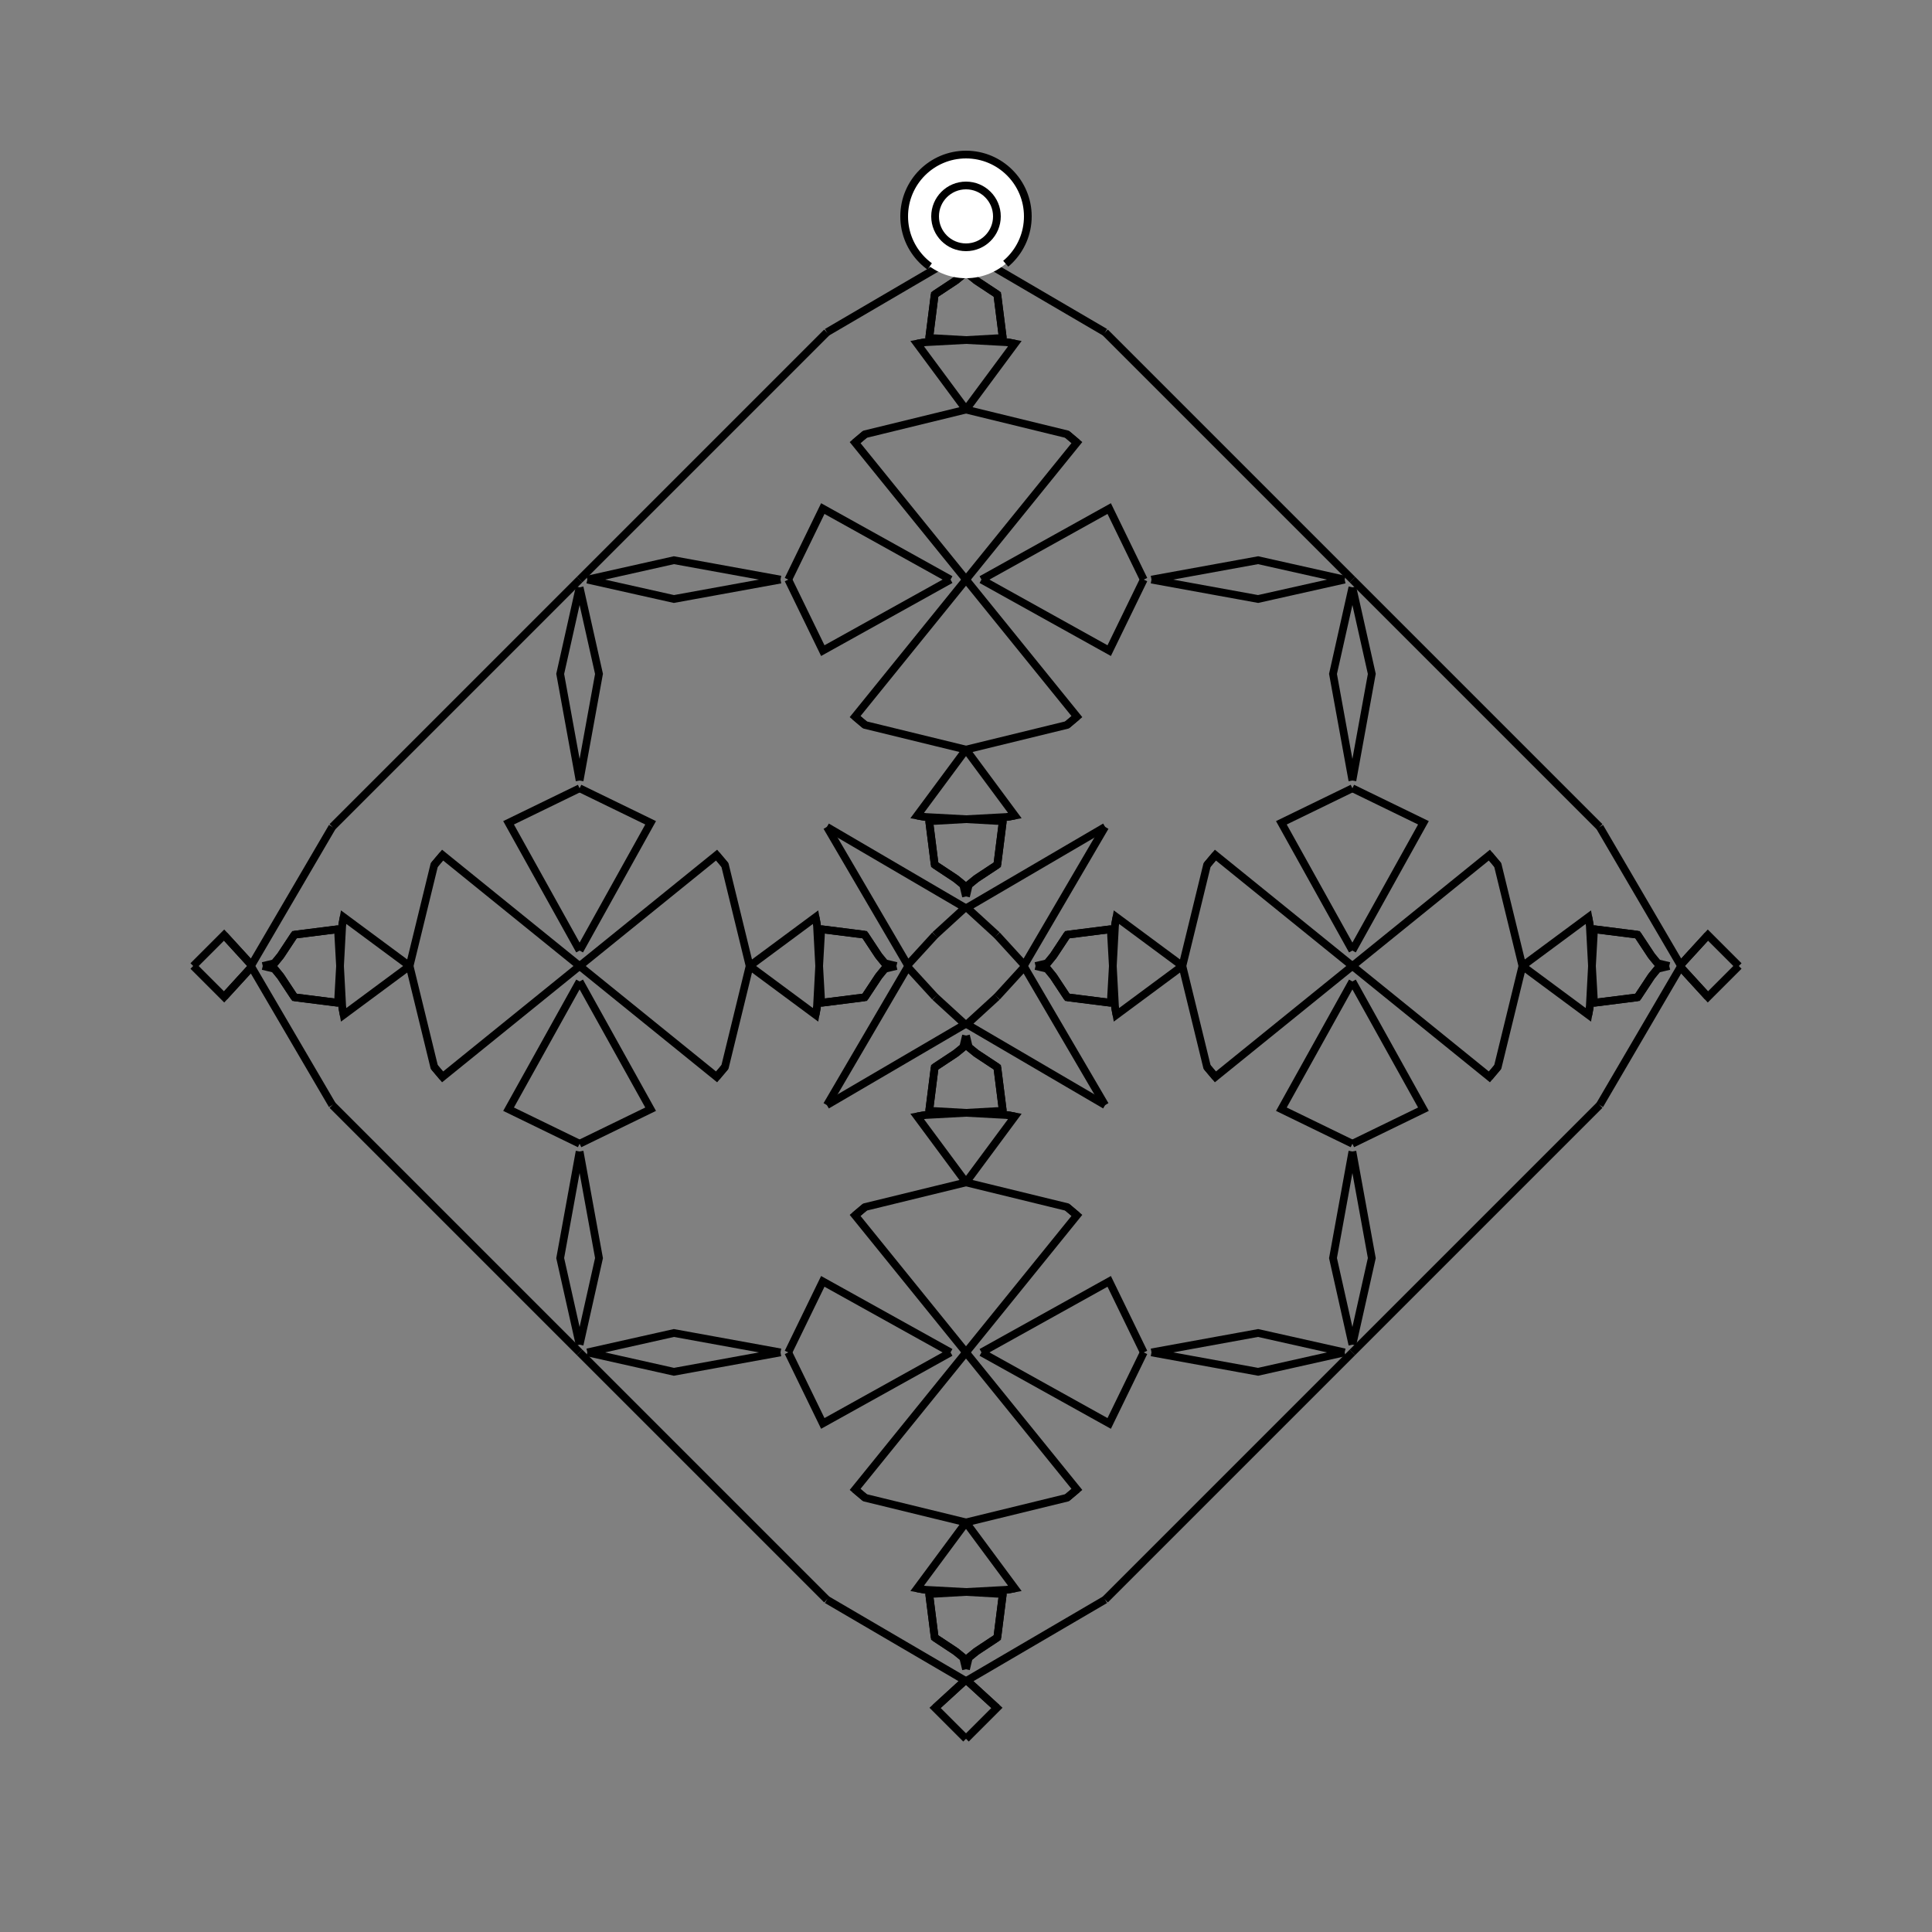 <?xml version="1.0" encoding="UTF-8"?>
<svg xmlns="http://www.w3.org/2000/svg" xmlns:xlink="http://www.w3.org/1999/xlink"
     width="250" height="250" viewBox="-125.0 -125.0 250 250">
<rect x="-125.0" y="-125.0" width="250" height="250" fill="#808080" stroke="none"/>
<defs>
</defs>
<path d="M9.0,-0.0 L10.516,-0.362 L11.303,-1.328" fill-opacity="0" stroke="black" stroke-width="1" />
<path d="M9.0,-0.0 L10.516,0.362 L11.303,1.328" fill-opacity="0" stroke="black" stroke-width="1" />
<path d="M10.516,-0.362 L11.303,-1.328 L13.103,-4.051" fill-opacity="0" stroke="black" stroke-width="1" />
<path d="M10.516,0.362 L11.303,1.328 L13.103,4.051" fill-opacity="0" stroke="black" stroke-width="1" />
<path d="M11.303,-1.328 L13.103,-4.051 L18.732,-4.762" fill-opacity="0" stroke="black" stroke-width="1" />
<path d="M11.303,1.328 L13.103,4.051 L18.732,4.762" fill-opacity="0" stroke="black" stroke-width="1" />
<path d="M13.103,-4.051 L18.732,-4.762 L19.0,-0.0" fill-opacity="0" stroke="black" stroke-width="1" />
<path d="M13.103,4.051 L18.732,4.762 L19.0,-0.0" fill-opacity="0" stroke="black" stroke-width="1" />
<path d="M50.0,50.0 L19.0,81.0 L18.0,82.0" fill-opacity="0" stroke="black" stroke-width="1" />
<path d="M50.0,-50.0 L19.0,-81.0 L18.0,-82.0" fill-opacity="0" stroke="black" stroke-width="1" />
<path d="M19.0,-0.0 L19.285,-5.321 L19.469,-6.318" fill-opacity="0" stroke="black" stroke-width="1" />
<path d="M19.0,-0.0 L19.285,5.321 L19.469,6.318" fill-opacity="0" stroke="black" stroke-width="1" />
<path d="M19.285,-5.321 L19.469,-6.318 L28.0,-0.0" fill-opacity="0" stroke="black" stroke-width="1" />
<path d="M19.285,5.321 L19.469,6.318 L28.0,-0.0" fill-opacity="0" stroke="black" stroke-width="1" />
<path d="M28.0,-0.0 L31.191,-13.069 L32.27,-14.351" fill-opacity="0" stroke="black" stroke-width="1" />
<path d="M28.0,-0.0 L31.191,13.069 L32.27,14.351" fill-opacity="0" stroke="black" stroke-width="1" />
<path d="M31.191,-13.069 L32.27,-14.351 L50.0,-0.0" fill-opacity="0" stroke="black" stroke-width="1" />
<path d="M31.191,13.069 L32.27,14.351 L50.0,-0.0" fill-opacity="0" stroke="black" stroke-width="1" />
<path d="M50.0,-2.0 L40.809,-18.53 L50.0,-23.0" fill-opacity="0" stroke="black" stroke-width="1" />
<path d="M50.0,2.0 L40.809,18.53 L50.0,23.0" fill-opacity="0" stroke="black" stroke-width="1" />
<path d="M50.0,-24.0 L47.49,-37.797 L50.0,-49.0" fill-opacity="0" stroke="black" stroke-width="1" />
<path d="M50.0,24.0 L47.49,37.797 L50.0,49.0" fill-opacity="0" stroke="black" stroke-width="1" />
<path d="M18.0,-18.0 L7.543,-0.126 L4.0,-4.0" fill-opacity="0" stroke="black" stroke-width="1" />
<path d="M18.0,18.0 L7.543,0.126 L4.0,4.0" fill-opacity="0" stroke="black" stroke-width="1" />
<path d="M0.126,92.457 L4.0,96.0 L0.0,100.0" fill-opacity="0" stroke="black" stroke-width="1" />
<path d="M0.126,-92.457 L4.0,-96.0 L0.0,-100.0" fill-opacity="0" stroke="black" stroke-width="1" />
<path d="M-9.0,-0.0 L-10.516,-0.362 L-11.303,-1.328" fill-opacity="0" stroke="black" stroke-width="1" />
<path d="M-9.0,-0.0 L-10.516,0.362 L-11.303,1.328" fill-opacity="0" stroke="black" stroke-width="1" />
<path d="M-10.516,-0.362 L-11.303,-1.328 L-13.103,-4.051" fill-opacity="0" stroke="black" stroke-width="1" />
<path d="M-10.516,0.362 L-11.303,1.328 L-13.103,4.051" fill-opacity="0" stroke="black" stroke-width="1" />
<path d="M-11.303,-1.328 L-13.103,-4.051 L-18.732,-4.762" fill-opacity="0" stroke="black" stroke-width="1" />
<path d="M-11.303,1.328 L-13.103,4.051 L-18.732,4.762" fill-opacity="0" stroke="black" stroke-width="1" />
<path d="M-13.103,-4.051 L-18.732,-4.762 L-19.0,-0.0" fill-opacity="0" stroke="black" stroke-width="1" />
<path d="M-13.103,4.051 L-18.732,4.762 L-19.0,-0.0" fill-opacity="0" stroke="black" stroke-width="1" />
<path d="M-50.0,50.0 L-19.0,81.0 L-18.0,82.0" fill-opacity="0" stroke="black" stroke-width="1" />
<path d="M-50.0,-50.0 L-19.0,-81.0 L-18.0,-82.0" fill-opacity="0" stroke="black" stroke-width="1" />
<path d="M-19.0,-0.0 L-19.285,-5.321 L-19.469,-6.318" fill-opacity="0" stroke="black" stroke-width="1" />
<path d="M-19.0,-0.0 L-19.285,5.321 L-19.469,6.318" fill-opacity="0" stroke="black" stroke-width="1" />
<path d="M-19.285,-5.321 L-19.469,-6.318 L-28.0,-0.0" fill-opacity="0" stroke="black" stroke-width="1" />
<path d="M-19.285,5.321 L-19.469,6.318 L-28.0,-0.0" fill-opacity="0" stroke="black" stroke-width="1" />
<path d="M-28.0,-0.0 L-31.191,-13.069 L-32.27,-14.351" fill-opacity="0" stroke="black" stroke-width="1" />
<path d="M-28.0,-0.0 L-31.191,13.069 L-32.27,14.351" fill-opacity="0" stroke="black" stroke-width="1" />
<path d="M-31.191,-13.069 L-32.27,-14.351 L-50.0,-0.0" fill-opacity="0" stroke="black" stroke-width="1" />
<path d="M-31.191,13.069 L-32.27,14.351 L-50.0,-0.0" fill-opacity="0" stroke="black" stroke-width="1" />
<path d="M-50.0,-2.0 L-40.809,-18.53 L-50.0,-23.0" fill-opacity="0" stroke="black" stroke-width="1" />
<path d="M-50.0,2.0 L-40.809,18.53 L-50.0,23.0" fill-opacity="0" stroke="black" stroke-width="1" />
<path d="M-50.0,-24.0 L-47.49,-37.797 L-50.0,-49.0" fill-opacity="0" stroke="black" stroke-width="1" />
<path d="M-50.0,24.0 L-47.49,37.797 L-50.0,49.0" fill-opacity="0" stroke="black" stroke-width="1" />
<path d="M-18.0,-18.0 L-7.543,-0.126 L-4.0,-4.0" fill-opacity="0" stroke="black" stroke-width="1" />
<path d="M-18.0,18.0 L-7.543,0.126 L-4.0,4.0" fill-opacity="0" stroke="black" stroke-width="1" />
<path d="M-0.126,92.457 L-4.0,96.0 L0.0,100.0" fill-opacity="0" stroke="black" stroke-width="1" />
<path d="M-0.126,-92.457 L-4.0,-96.0 L0.0,-100.0" fill-opacity="0" stroke="black" stroke-width="1" />
<path d="M91.0,-0.0 L89.484,0.362 L88.697,1.328" fill-opacity="0" stroke="black" stroke-width="1" />
<path d="M91.0,-0.0 L89.484,-0.362 L88.697,-1.328" fill-opacity="0" stroke="black" stroke-width="1" />
<path d="M89.484,0.362 L88.697,1.328 L86.897,4.051" fill-opacity="0" stroke="black" stroke-width="1" />
<path d="M89.484,-0.362 L88.697,-1.328 L86.897,-4.051" fill-opacity="0" stroke="black" stroke-width="1" />
<path d="M88.697,1.328 L86.897,4.051 L81.268,4.762" fill-opacity="0" stroke="black" stroke-width="1" />
<path d="M88.697,-1.328 L86.897,-4.051 L81.268,-4.762" fill-opacity="0" stroke="black" stroke-width="1" />
<path d="M86.897,4.051 L81.268,4.762 L81.0,-0.0" fill-opacity="0" stroke="black" stroke-width="1" />
<path d="M86.897,-4.051 L81.268,-4.762 L81.0,-0.0" fill-opacity="0" stroke="black" stroke-width="1" />
<path d="M50.0,50.0 L81.0,19.0 L82.0,18.0" fill-opacity="0" stroke="black" stroke-width="1" />
<path d="M50.0,-50.0 L81.0,-19.0 L82.0,-18.0" fill-opacity="0" stroke="black" stroke-width="1" />
<path d="M81.0,-0.0 L80.715,5.321 L80.531,6.318" fill-opacity="0" stroke="black" stroke-width="1" />
<path d="M81.0,-0.0 L80.715,-5.321 L80.531,-6.318" fill-opacity="0" stroke="black" stroke-width="1" />
<path d="M80.715,5.321 L80.531,6.318 L72.0,-0.0" fill-opacity="0" stroke="black" stroke-width="1" />
<path d="M80.715,-5.321 L80.531,-6.318 L72.0,-0.0" fill-opacity="0" stroke="black" stroke-width="1" />
<path d="M72.0,-0.0 L68.809,13.069 L67.73,14.351" fill-opacity="0" stroke="black" stroke-width="1" />
<path d="M72.0,-0.0 L68.809,-13.069 L67.73,-14.351" fill-opacity="0" stroke="black" stroke-width="1" />
<path d="M68.809,13.069 L67.73,14.351 L50.0,-0.0" fill-opacity="0" stroke="black" stroke-width="1" />
<path d="M68.809,-13.069 L67.73,-14.351 L50.0,-0.0" fill-opacity="0" stroke="black" stroke-width="1" />
<path d="M50.0,2.0 L59.191,18.53 L50.0,23.0" fill-opacity="0" stroke="black" stroke-width="1" />
<path d="M50.0,-2.0 L59.191,-18.53 L50.0,-23.0" fill-opacity="0" stroke="black" stroke-width="1" />
<path d="M50.0,24.0 L52.51,37.797 L50.0,49.0" fill-opacity="0" stroke="black" stroke-width="1" />
<path d="M50.0,-24.0 L52.51,-37.797 L50.0,-49.0" fill-opacity="0" stroke="black" stroke-width="1" />
<path d="M82.0,18.0 L92.457,0.126 L96.0,4.0" fill-opacity="0" stroke="black" stroke-width="1" />
<path d="M82.0,-18.0 L92.457,-0.126 L96.0,-4.0" fill-opacity="0" stroke="black" stroke-width="1" />
<path d="M92.457,0.126 L96.0,4.0 L100.0,-0.0" fill-opacity="0" stroke="black" stroke-width="1" />
<path d="M92.457,-0.126 L96.0,-4.0 L100.0,-0.0" fill-opacity="0" stroke="black" stroke-width="1" />
<path d="M0.0,-9.0 L0.362,-10.516 L1.328,-11.303" fill-opacity="0" stroke="black" stroke-width="1" />
<path d="M0.0,9.0 L0.362,10.516 L1.328,11.303" fill-opacity="0" stroke="black" stroke-width="1" />
<path d="M0.0,91.0 L0.362,89.484 L1.328,88.697" fill-opacity="0" stroke="black" stroke-width="1" />
<path d="M0.0,-91.0 L0.362,-89.484 L1.328,-88.697" fill-opacity="0" stroke="black" stroke-width="1" />
<path d="M0.362,-10.516 L1.328,-11.303 L4.051,-13.103" fill-opacity="0" stroke="black" stroke-width="1" />
<path d="M0.362,10.516 L1.328,11.303 L4.051,13.103" fill-opacity="0" stroke="black" stroke-width="1" />
<path d="M0.362,89.484 L1.328,88.697 L4.051,86.897" fill-opacity="0" stroke="black" stroke-width="1" />
<path d="M0.362,-89.484 L1.328,-88.697 L4.051,-86.897" fill-opacity="0" stroke="black" stroke-width="1" />
<path d="M1.328,-11.303 L4.051,-13.103 L4.762,-18.732" fill-opacity="0" stroke="black" stroke-width="1" />
<path d="M1.328,11.303 L4.051,13.103 L4.762,18.732" fill-opacity="0" stroke="black" stroke-width="1" />
<path d="M1.328,88.697 L4.051,86.897 L4.762,81.268" fill-opacity="0" stroke="black" stroke-width="1" />
<path d="M1.328,-88.697 L4.051,-86.897 L4.762,-81.268" fill-opacity="0" stroke="black" stroke-width="1" />
<path d="M4.051,-13.103 L4.762,-18.732 L0.0,-19.0" fill-opacity="0" stroke="black" stroke-width="1" />
<path d="M4.051,13.103 L4.762,18.732 L0.0,19.0" fill-opacity="0" stroke="black" stroke-width="1" />
<path d="M4.051,86.897 L4.762,81.268 L0.0,81.0" fill-opacity="0" stroke="black" stroke-width="1" />
<path d="M4.051,-86.897 L4.762,-81.268 L0.0,-81.0" fill-opacity="0" stroke="black" stroke-width="1" />
<path d="M0.0,-19.0 L5.321,-19.285 L6.318,-19.469" fill-opacity="0" stroke="black" stroke-width="1" />
<path d="M0.0,19.0 L5.321,19.285 L6.318,19.469" fill-opacity="0" stroke="black" stroke-width="1" />
<path d="M0.0,81.0 L5.321,80.715 L6.318,80.531" fill-opacity="0" stroke="black" stroke-width="1" />
<path d="M0.0,-81.0 L5.321,-80.715 L6.318,-80.531" fill-opacity="0" stroke="black" stroke-width="1" />
<path d="M5.321,-19.285 L6.318,-19.469 L0.0,-28.0" fill-opacity="0" stroke="black" stroke-width="1" />
<path d="M5.321,19.285 L6.318,19.469 L0.0,28.0" fill-opacity="0" stroke="black" stroke-width="1" />
<path d="M5.321,80.715 L6.318,80.531 L0.0,72.0" fill-opacity="0" stroke="black" stroke-width="1" />
<path d="M5.321,-80.715 L6.318,-80.531 L0.0,-72.0" fill-opacity="0" stroke="black" stroke-width="1" />
<path d="M0.0,-28.0 L13.069,-31.191 L14.351,-32.27" fill-opacity="0" stroke="black" stroke-width="1" />
<path d="M0.0,28.0 L13.069,31.191 L14.351,32.27" fill-opacity="0" stroke="black" stroke-width="1" />
<path d="M0.0,72.0 L13.069,68.809 L14.351,67.73" fill-opacity="0" stroke="black" stroke-width="1" />
<path d="M0.0,-72.0 L13.069,-68.809 L14.351,-67.73" fill-opacity="0" stroke="black" stroke-width="1" />
<path d="M13.069,-31.191 L14.351,-32.27 L0.0,-50.0" fill-opacity="0" stroke="black" stroke-width="1" />
<path d="M13.069,31.191 L14.351,32.27 L0.0,50.0" fill-opacity="0" stroke="black" stroke-width="1" />
<path d="M13.069,68.809 L14.351,67.73 L0.0,50.0" fill-opacity="0" stroke="black" stroke-width="1" />
<path d="M13.069,-68.809 L14.351,-67.73 L0.0,-50.0" fill-opacity="0" stroke="black" stroke-width="1" />
<path d="M2.0,-50.0 L18.53,-40.809 L23.0,-50.0" fill-opacity="0" stroke="black" stroke-width="1" />
<path d="M2.0,50.0 L18.53,40.809 L23.0,50.0" fill-opacity="0" stroke="black" stroke-width="1" />
<path d="M2.0,50.0 L18.53,59.191 L23.0,50.0" fill-opacity="0" stroke="black" stroke-width="1" />
<path d="M2.0,-50.0 L18.53,-59.191 L23.0,-50.0" fill-opacity="0" stroke="black" stroke-width="1" />
<path d="M24.0,-50.0 L37.797,-47.49 L49.0,-50.0" fill-opacity="0" stroke="black" stroke-width="1" />
<path d="M24.0,50.0 L37.797,47.49 L49.0,50.0" fill-opacity="0" stroke="black" stroke-width="1" />
<path d="M24.0,50.0 L37.797,52.51 L49.0,50.0" fill-opacity="0" stroke="black" stroke-width="1" />
<path d="M24.0,-50.0 L37.797,-52.51 L49.0,-50.0" fill-opacity="0" stroke="black" stroke-width="1" />
<path d="M18.0,-18.0 L0.126,-7.543 L4.0,-4.0" fill-opacity="0" stroke="black" stroke-width="1" />
<path d="M18.0,18.0 L0.126,7.543 L4.0,4.0" fill-opacity="0" stroke="black" stroke-width="1" />
<path d="M18.0,82.0 L0.126,92.457 L4.0,96.0" fill-opacity="0" stroke="black" stroke-width="1" />
<path d="M18.0,-82.0 L0.126,-92.457 L4.0,-96.0" fill-opacity="0" stroke="black" stroke-width="1" />
<path d="M0.0,91.0 L-0.362,89.484 L-1.328,88.697" fill-opacity="0" stroke="black" stroke-width="1" />
<path d="M0.0,-9.0 L-0.362,-10.516 L-1.328,-11.303" fill-opacity="0" stroke="black" stroke-width="1" />
<path d="M0.0,9.0 L-0.362,10.516 L-1.328,11.303" fill-opacity="0" stroke="black" stroke-width="1" />
<path d="M0.0,-91.0 L-0.362,-89.484 L-1.328,-88.697" fill-opacity="0" stroke="black" stroke-width="1" />
<path d="M-0.362,89.484 L-1.328,88.697 L-4.051,86.897" fill-opacity="0" stroke="black" stroke-width="1" />
<path d="M-0.362,-10.516 L-1.328,-11.303 L-4.051,-13.103" fill-opacity="0" stroke="black" stroke-width="1" />
<path d="M-0.362,10.516 L-1.328,11.303 L-4.051,13.103" fill-opacity="0" stroke="black" stroke-width="1" />
<path d="M-0.362,-89.484 L-1.328,-88.697 L-4.051,-86.897" fill-opacity="0" stroke="black" stroke-width="1" />
<path d="M-1.328,88.697 L-4.051,86.897 L-4.762,81.268" fill-opacity="0" stroke="black" stroke-width="1" />
<path d="M-1.328,-11.303 L-4.051,-13.103 L-4.762,-18.732" fill-opacity="0" stroke="black" stroke-width="1" />
<path d="M-1.328,11.303 L-4.051,13.103 L-4.762,18.732" fill-opacity="0" stroke="black" stroke-width="1" />
<path d="M-1.328,-88.697 L-4.051,-86.897 L-4.762,-81.268" fill-opacity="0" stroke="black" stroke-width="1" />
<path d="M-4.051,86.897 L-4.762,81.268 L0.0,81.0" fill-opacity="0" stroke="black" stroke-width="1" />
<path d="M-4.051,-13.103 L-4.762,-18.732 L0.0,-19.0" fill-opacity="0" stroke="black" stroke-width="1" />
<path d="M-4.051,13.103 L-4.762,18.732 L0.0,19.0" fill-opacity="0" stroke="black" stroke-width="1" />
<path d="M-4.051,-86.897 L-4.762,-81.268 L0.0,-81.0" fill-opacity="0" stroke="black" stroke-width="1" />
<path d="M0.0,81.0 L-5.321,80.715 L-6.318,80.531" fill-opacity="0" stroke="black" stroke-width="1" />
<path d="M0.0,-19.0 L-5.321,-19.285 L-6.318,-19.469" fill-opacity="0" stroke="black" stroke-width="1" />
<path d="M0.0,19.0 L-5.321,19.285 L-6.318,19.469" fill-opacity="0" stroke="black" stroke-width="1" />
<path d="M0.0,-81.0 L-5.321,-80.715 L-6.318,-80.531" fill-opacity="0" stroke="black" stroke-width="1" />
<path d="M-5.321,80.715 L-6.318,80.531 L0.0,72.0" fill-opacity="0" stroke="black" stroke-width="1" />
<path d="M-5.321,-19.285 L-6.318,-19.469 L0.0,-28.0" fill-opacity="0" stroke="black" stroke-width="1" />
<path d="M-5.321,19.285 L-6.318,19.469 L0.0,28.0" fill-opacity="0" stroke="black" stroke-width="1" />
<path d="M-5.321,-80.715 L-6.318,-80.531 L0.0,-72.0" fill-opacity="0" stroke="black" stroke-width="1" />
<path d="M0.0,72.0 L-13.069,68.809 L-14.351,67.73" fill-opacity="0" stroke="black" stroke-width="1" />
<path d="M0.0,-28.0 L-13.069,-31.191 L-14.351,-32.27" fill-opacity="0" stroke="black" stroke-width="1" />
<path d="M0.0,28.0 L-13.069,31.191 L-14.351,32.27" fill-opacity="0" stroke="black" stroke-width="1" />
<path d="M0.0,-72.0 L-13.069,-68.809 L-14.351,-67.73" fill-opacity="0" stroke="black" stroke-width="1" />
<path d="M-13.069,68.809 L-14.351,67.73 L0.0,50.0" fill-opacity="0" stroke="black" stroke-width="1" />
<path d="M-13.069,-31.191 L-14.351,-32.27 L0.0,-50.0" fill-opacity="0" stroke="black" stroke-width="1" />
<path d="M-13.069,31.191 L-14.351,32.27 L0.0,50.0" fill-opacity="0" stroke="black" stroke-width="1" />
<path d="M-13.069,-68.809 L-14.351,-67.73 L0.0,-50.0" fill-opacity="0" stroke="black" stroke-width="1" />
<path d="M-2.0,50.0 L-18.53,59.191 L-23.0,50.0" fill-opacity="0" stroke="black" stroke-width="1" />
<path d="M-2.0,-50.0 L-18.53,-40.809 L-23.0,-50.0" fill-opacity="0" stroke="black" stroke-width="1" />
<path d="M-2.0,50.0 L-18.53,40.809 L-23.0,50.0" fill-opacity="0" stroke="black" stroke-width="1" />
<path d="M-2.0,-50.0 L-18.53,-59.191 L-23.0,-50.0" fill-opacity="0" stroke="black" stroke-width="1" />
<path d="M-24.0,50.0 L-37.797,52.51 L-49.0,50.0" fill-opacity="0" stroke="black" stroke-width="1" />
<path d="M-24.0,-50.0 L-37.797,-47.49 L-49.0,-50.0" fill-opacity="0" stroke="black" stroke-width="1" />
<path d="M-24.0,50.0 L-37.797,47.49 L-49.0,50.0" fill-opacity="0" stroke="black" stroke-width="1" />
<path d="M-24.0,-50.0 L-37.797,-52.51 L-49.0,-50.0" fill-opacity="0" stroke="black" stroke-width="1" />
<path d="M-18.0,82.0 L-0.126,92.457 L-4.0,96.0" fill-opacity="0" stroke="black" stroke-width="1" />
<path d="M-18.0,-18.0 L-0.126,-7.543 L-4.0,-4.0" fill-opacity="0" stroke="black" stroke-width="1" />
<path d="M-18.0,18.0 L-0.126,7.543 L-4.0,4.0" fill-opacity="0" stroke="black" stroke-width="1" />
<path d="M-18.0,-82.0 L-0.126,-92.457 L-4.0,-96.0" fill-opacity="0" stroke="black" stroke-width="1" />
<path d="M-91.0,-0.0 L-89.484,-0.362 L-88.697,-1.328" fill-opacity="0" stroke="black" stroke-width="1" />
<path d="M-91.0,-0.0 L-89.484,0.362 L-88.697,1.328" fill-opacity="0" stroke="black" stroke-width="1" />
<path d="M-89.484,-0.362 L-88.697,-1.328 L-86.897,-4.051" fill-opacity="0" stroke="black" stroke-width="1" />
<path d="M-89.484,0.362 L-88.697,1.328 L-86.897,4.051" fill-opacity="0" stroke="black" stroke-width="1" />
<path d="M-88.697,-1.328 L-86.897,-4.051 L-81.268,-4.762" fill-opacity="0" stroke="black" stroke-width="1" />
<path d="M-88.697,1.328 L-86.897,4.051 L-81.268,4.762" fill-opacity="0" stroke="black" stroke-width="1" />
<path d="M-86.897,-4.051 L-81.268,-4.762 L-81.0,-0.0" fill-opacity="0" stroke="black" stroke-width="1" />
<path d="M-86.897,4.051 L-81.268,4.762 L-81.0,-0.0" fill-opacity="0" stroke="black" stroke-width="1" />
<path d="M-50.0,-50.0 L-81.0,-19.0 L-82.0,-18.0" fill-opacity="0" stroke="black" stroke-width="1" />
<path d="M-50.0,50.0 L-81.0,19.0 L-82.0,18.0" fill-opacity="0" stroke="black" stroke-width="1" />
<path d="M-81.0,-0.0 L-80.715,-5.321 L-80.531,-6.318" fill-opacity="0" stroke="black" stroke-width="1" />
<path d="M-81.0,-0.0 L-80.715,5.321 L-80.531,6.318" fill-opacity="0" stroke="black" stroke-width="1" />
<path d="M-80.715,-5.321 L-80.531,-6.318 L-72.0,-0.0" fill-opacity="0" stroke="black" stroke-width="1" />
<path d="M-80.715,5.321 L-80.531,6.318 L-72.0,-0.0" fill-opacity="0" stroke="black" stroke-width="1" />
<path d="M-72.0,-0.0 L-68.809,-13.069 L-67.73,-14.351" fill-opacity="0" stroke="black" stroke-width="1" />
<path d="M-72.0,-0.0 L-68.809,13.069 L-67.73,14.351" fill-opacity="0" stroke="black" stroke-width="1" />
<path d="M-68.809,-13.069 L-67.73,-14.351 L-50.0,-0.0" fill-opacity="0" stroke="black" stroke-width="1" />
<path d="M-68.809,13.069 L-67.73,14.351 L-50.0,-0.0" fill-opacity="0" stroke="black" stroke-width="1" />
<path d="M-50.0,-2.0 L-59.191,-18.53 L-50.0,-23.0" fill-opacity="0" stroke="black" stroke-width="1" />
<path d="M-50.0,2.0 L-59.191,18.53 L-50.0,23.0" fill-opacity="0" stroke="black" stroke-width="1" />
<path d="M-50.0,-24.0 L-52.51,-37.797 L-50.0,-49.0" fill-opacity="0" stroke="black" stroke-width="1" />
<path d="M-50.0,24.0 L-52.51,37.797 L-50.0,49.0" fill-opacity="0" stroke="black" stroke-width="1" />
<path d="M-82.0,-18.0 L-92.457,-0.126 L-96.0,-4.0" fill-opacity="0" stroke="black" stroke-width="1" />
<path d="M-82.0,18.0 L-92.457,0.126 L-96.0,4.0" fill-opacity="0" stroke="black" stroke-width="1" />
<path d="M-92.457,-0.126 L-96.0,-4.0 L-100.0,-0.0" fill-opacity="0" stroke="black" stroke-width="1" />
<path d="M-92.457,0.126 L-96.0,4.0 L-100.0,-0.0" fill-opacity="0" stroke="black" stroke-width="1" />
<circle cx="0" cy="-97" r="8" stroke-dasharray="39.654 10.612" stroke-dashoffset="-17.593" stroke="black" stroke-width="1" fill="white" fill-opacity="1" />
<circle cx="0" cy="-97" r="4" stroke="black" stroke-width="1" fill="white" fill-opacity="1" />
</svg>